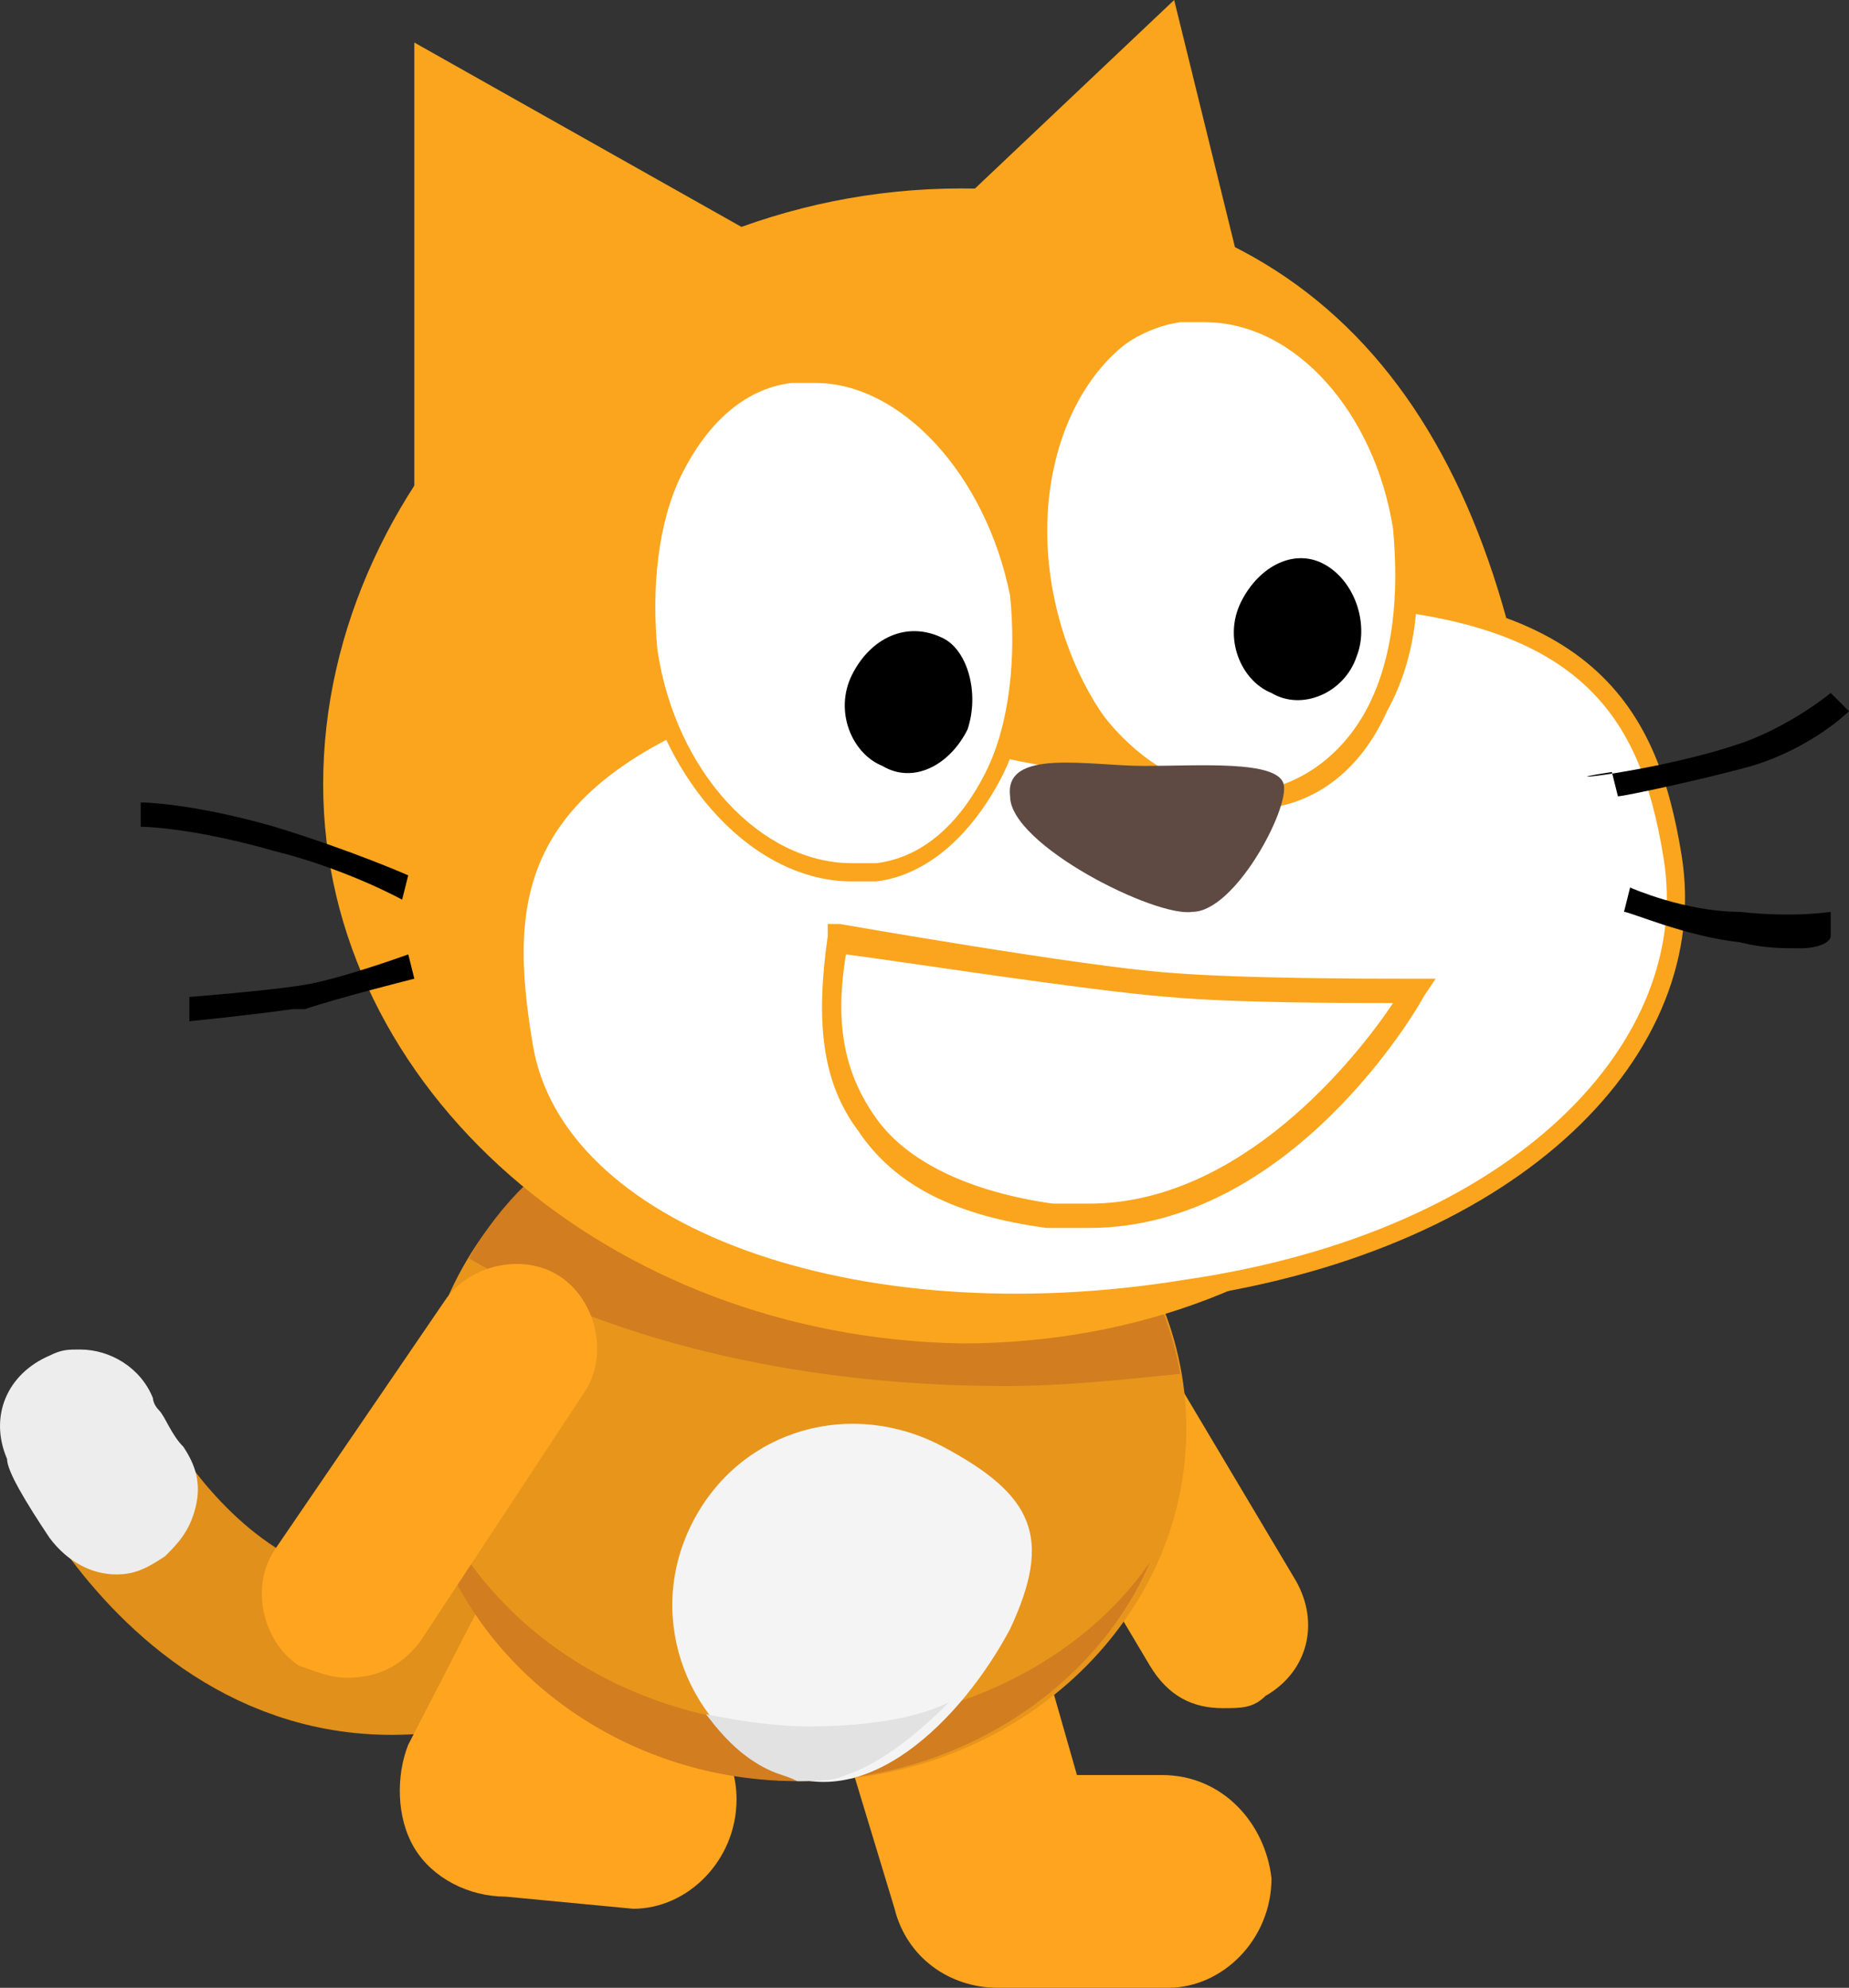 <svg version="1.1" xmlns="http://www.w3.org/2000/svg" xmlns:xlink="http://www.w3.org/1999/xlink" width="30.416" height="32.7" viewBox="0,0,30.416,32.7"><rect x="0" y="0" width="30.416" height="32.7" fill="#333333" stroke="none"/><g transform="translate(-225.886,-162.8)"><g data-paper-data="{&quot;isPaintingLayer&quot;:true}" fill-rule="nonzero" stroke-linejoin="miter" stroke-miterlimit="10" stroke-dasharray="" stroke-dashoffset="0" style="mix-blend-mode: normal"><path d="M235.401,189.2c-5.6,3.1 -8.2,-2.9 -8.2,-2.9" fill="none" stroke="#e0901b" stroke-width="2.5" stroke-linecap="round"/><path d="M227.802,188.7v0c-0.4,0 -0.8,-0.2 -1.1,-0.6c-0.4,-0.6 -0.7,-1.1 -0.7,-1.3v0v0c-0.3,-0.7 0,-1.4 0.7,-1.7c0.2,-0.1 0.3,-0.1 0.5,-0.1c0.5,0 1,0.3 1.2,0.8v0c0,0 0,0.1 0.1,0.2c0.1,0.1 0.2,0.4 0.4,0.6c0.2,0.3 0.3,0.6 0.2,1c-0.1,0.4 -0.3,0.6 -0.5,0.8c-0.3,0.2 -0.5,0.3 -0.8,0.3z" fill="#ededed" stroke="none" stroke-width="1" stroke-linecap="butt"/><path d="M234.202,194c-0.6,0 -1.2,-0.3 -1.5,-0.8c-0.3,-0.5 -0.3,-1.2 -0.1,-1.7l1.7,-3.3c0.4,-0.9 1.5,-1.2 2.4,-0.8c0.9,0.4 1.2,1.5 0.8,2.4l-0.5,1c0.6,0.3 1,0.9 1,1.6c0,1 -0.8,1.8 -1.7,1.8z" fill="#ffa41f" stroke="none" stroke-width="1" stroke-linecap="butt"/><path d="M242.302,195.5c-0.8,0 -1.5,-0.5 -1.7,-1.3l-1,-3.3c-0.3,-0.9 0.3,-1.9 1.2,-2.2c0.9,-0.3 1.9,0.3 2.2,1.2l0.6,2.1h1.4v0c1,0 1.7,0.8 1.8,1.7c0,1 -0.8,1.8 -1.7,1.8z" fill="#ffa41f" stroke="none" stroke-width="1" stroke-linecap="butt"/><path d="M246.001,190.9c-0.5,0 -0.9,-0.2 -1.2,-0.7l-2.5,-4.2c-0.4,-0.7 -0.2,-1.5 0.5,-1.9c0.7,-0.4 1.5,-0.2 1.9,0.5l2.5,4.2c0.4,0.7 0.2,1.5 -0.5,1.9c-0.2,0.2 -0.4,0.2 -0.7,0.2z" fill="#faa51d" stroke="none" stroke-width="1" stroke-linecap="butt"/><path d="M239.101,180.5c1.738,0 3.313,0.65 4.454,1.7c1.14,1.05 1.846,2.5 1.846,4.1c0,1.6 -0.706,3.05 -1.846,4.1c-1.141,1.05 -2.716,1.7 -4.454,1.7c-1.738,0 -3.313,-0.65 -4.454,-1.7c-1.14,-1.05 -1.846,-2.5 -1.846,-4.1c0,-1.6 0.706,-3.05 1.846,-4.1c1.141,-1.05 2.716,-1.7 4.454,-1.7z" fill="#e8951c" stroke="none" stroke-width="1" stroke-linecap="butt"/><path d="M244.802,188.5c-0.9,2.1 -3.2,3.6 -5.8,3.6c-3.2,0 -5.9,-2.3 -6.2,-5.2c0.8,2.5 3.3,4.3 6.4,4.3c2.4,0 4.5,-1.1 5.6,-2.7z" fill="#d17d20" stroke="none" stroke-width="1" stroke-linecap="butt"/><path d="M242.501,189.6c-0.8,1.5 -2.4,3.1 -3.9,2.3c-1.5,-0.8 -2.1,-2.6 -1.3,-4.1c0.8,-1.5 2.6,-2 4.1,-1.2c1.5,0.8 1.8,1.5 1.1,3z" fill="#f4f4f4" stroke="none" stroke-width="1" stroke-linecap="butt"/><path d="M233.601,183.5c1,-1.8 3.1,-3 5.5,-3c3.1,0 5.7,2.1 6.2,4.9c-1,0.1 -1.9,0.2 -2.9,0.2c-3.5,0 -6.6,-0.8 -8.8,-2.1z" fill="#d17d20" stroke="none" stroke-width="1" stroke-linecap="butt"/><path d="M232.702,171.2v-7.7l5.5,3.1" fill="#faa51d" stroke="none" stroke-width="1" stroke-linecap="butt"/><path d="M239.601,168.1l5.6,-5.3l1.5,6.1" fill="#faa51d" stroke="none" stroke-width="1" stroke-linecap="butt"/><path d="M251.202,175.7c0.7,5 -3.6,9.2 -9.5,9.2c-5.8,-0.1 -10.5,-4.2 -10.5,-9.2c0,-5.1 4.7,-9.8 10.5,-9.8c5.8,0 8.7,3.6 9.5,9.8z" fill="#faa51d" stroke="none" stroke-width="1" stroke-linecap="butt"/><path d="M244.601,175.3c1.8,-0.2 1.8,-2.7 2.4,-2.7c4.9,0 6,1.8 6.4,4.3c0.5,3.1 -2.5,6.3 -8,7.1c-5.5,0.9 -10.4,-0.9 -10.9,-4c-0.4,-2.4 -0.3,-4.5 4.1,-5.9c0.6,-0.1 4.1,1.5 6,1.2z" fill="#ffffff" stroke="#faa51d" stroke-width="0.3" stroke-linecap="butt"/><path d="M242.601,172.5c0.4,2.2 -0.6,4.3 -2.3,4.6c-1.7,0.3 -3.3,-1.3 -3.7,-3.5c-0.4,-2.2 0.6,-4.3 2.3,-4.6c1.6,-0.3 3.3,1.3 3.7,3.5" fill="#ffffff" stroke="none" stroke-width="1" stroke-linecap="butt"/><path d="M239.901,177.3c-1.6,0 -3.1,-1.6 -3.5,-3.7c-0.2,-1.1 -0.1,-2.2 0.4,-3.1c0.5,-0.9 1.2,-1.5 2,-1.6c0.1,0 0.3,0 0.4,0c1.6,0 3.1,1.6 3.5,3.7c0.2,1.1 0.1,2.2 -0.4,3.1c-0.5,0.9 -1.2,1.5 -2,1.6c-0.1,0 -0.3,0 -0.4,0zM239.302,169.1c-0.1,0 -0.2,0 -0.4,0c-0.8,0.1 -1.4,0.7 -1.8,1.5c-0.4,0.8 -0.5,1.9 -0.4,2.9c0.3,2 1.7,3.5 3.2,3.5c0.1,0 0.2,0 0.4,0c0.8,-0.1 1.4,-0.7 1.8,-1.5c0.4,-0.8 0.5,-1.9 0.4,-2.9c-0.4,-2 -1.8,-3.5 -3.2,-3.5z" fill="#faa51d" stroke="none" stroke-width="1" stroke-linecap="butt"/><path d="M241.802,174.8c-0.3,0.6 -0.9,0.9 -1.4,0.6c-0.5,-0.2 -0.8,-0.9 -0.5,-1.5c0.3,-0.6 0.9,-0.9 1.5,-0.6c0.4,0.2 0.6,0.9 0.4,1.5" fill="#000000" stroke="none" stroke-width="1" stroke-linecap="butt"/><path d="M249.001,171.5c0.4,2.2 -0.6,4.2 -2.2,4.5c-1.6,0.3 -3.2,-1.3 -3.6,-3.5c-0.4,-2.2 0.6,-4.2 2.2,-4.5c1.6,-0.3 3.2,1.3 3.6,3.5" fill="#ffffff" stroke="none" stroke-width="1" stroke-linecap="butt"/><path d="M246.302,176.1c-1.6,0 -3,-1.6 -3.4,-3.6c-0.2,-1.1 -0.1,-2.2 0.4,-3.1c0.4,-0.9 1.1,-1.5 2,-1.6c0.1,0 0.3,0 0.4,0c1.6,0 3,1.6 3.4,3.6c0.2,1.1 0.1,2.2 -0.4,3.1c-0.4,0.9 -1.1,1.5 -2,1.6c-0.1,0 -0.2,0 -0.4,0zM245.702,168.1c-0.1,0 -0.2,0 -0.4,0c-0.7,0.1 -1.4,0.6 -1.8,1.4c-0.4,0.8 -0.5,1.8 -0.4,2.9c0.3,1.9 1.7,3.4 3.1,3.4c0.1,0 0.2,0 0.4,0c0.7,-0.1 1.4,-0.6 1.8,-1.4c0.4,-0.8 0.5,-1.8 0.4,-2.9c-0.3,-1.9 -1.6,-3.4 -3.1,-3.4z" fill="#faa51d" stroke="none" stroke-width="1" stroke-linecap="butt"/><path d="M248.202,173.6c-0.2,0.6 -0.9,0.9 -1.4,0.6c-0.5,-0.2 -0.8,-0.9 -0.5,-1.5c0.3,-0.6 0.9,-0.9 1.4,-0.6c0.5,0.3 0.7,1 0.5,1.5" fill="#000000" stroke="none" stroke-width="1" stroke-linecap="butt"/><path d="M244.702,175.4c0.9,0 2.2,-0.1 2.3,0.3c0.1,0.4 -0.8,2.1 -1.5,2.1c-0.6,0.1 -3,-1.1 -3,-1.9c-0.1,-0.8 1.3,-0.5 2.2,-0.5" fill="#5e4a42" stroke="none" stroke-width="1" stroke-linecap="butt"/><path d="M243.802,183c-0.2,0 -0.4,0 -0.7,0c-1.5,-0.2 -2.5,-0.7 -3.1,-1.6c-0.6,-0.8 -0.7,-1.8 -0.5,-3.2v-0.2h0.2c0,0 4,0.7 5.4,0.8c1.2,0.1 3.3,0.1 3.9,0.1h0.5l-0.2,0.3c-0.1,0.2 -2.2,3.8 -5.5,3.8zM239.802,178.5c-0.2,1.2 0,2 0.5,2.7c0.5,0.7 1.5,1.2 2.9,1.4c0.2,0 0.4,0 0.6,0c2.5,0 4.4,-2.4 5,-3.3c-0.8,0 -2.6,0 -3.7,-0.1c-1.3,-0.1 -4.5,-0.6 -5.3,-0.7z" fill="#faa51d" stroke="none" stroke-width="1" stroke-linecap="butt"/><path d="M232.501,177.6c0,0 -0.9,-0.5 -2.1,-0.8c-1.4,-0.4 -2.2,-0.4 -2.2,-0.4v-0.4c0,0 0.8,0 2.2,0.4c1.3,0.4 2.2,0.8 2.2,0.8z" fill="#000000" stroke="none" stroke-width="1" stroke-linecap="butt"/><path d="M230.702,179.4c-0.7,0.1 -1.7,0.2 -1.7,0.2v-0.4c0,0 1.3,-0.1 1.9,-0.2c0.6,-0.1 1.7,-0.5 1.7,-0.5l0.1,0.4c0,0 -1.2,0.3 -1.8,0.5c0,0 -0.1,0 -0.2,0z" fill="#000000" stroke="none" stroke-width="1" stroke-linecap="butt"/><path d="M252.501,175.9l-0.1,-0.4c-1.3,0.2 0.8,0 2.2,-0.5c0.8,-0.3 1.4,-0.8 1.4,-0.8l0.3,0.3c0,0 -0.6,0.6 -1.6,0.9c-0.7,0.2 -2.1,0.5 -2.2,0.5z" fill="#000000" stroke="none" stroke-width="1" stroke-linecap="butt"/><path d="M255.501,178.4c-0.3,0 -0.6,0 -1,-0.1c-0.9,-0.1 -1.8,-0.5 -1.9,-0.5l0.1,-0.4c0,0 0.9,0.4 1.8,0.4c0.9,0.1 1.5,0 1.5,0v0.4c0,0.1 -0.2,0.2 -0.5,0.2z" fill="#000000" stroke="none" stroke-width="1" stroke-linecap="butt"/><path d="M231.601,190.4c-0.3,0 -0.5,-0.1 -0.8,-0.2c-0.6,-0.4 -0.8,-1.3 -0.4,-1.9l2.8,-4.1c0.4,-0.6 1.3,-0.8 1.9,-0.4c0.6,0.4 0.8,1.3 0.4,1.9l-2.7,4.1c-0.3,0.4 -0.7,0.6 -1.2,0.6z" fill="#ffa41f" stroke="none" stroke-width="1" stroke-linecap="butt"/><path d="M241.501,190.8c-0.5,0.5 -1.1,1 -1.7,1.2c-0.2,0.1 -0.5,0.1 -0.8,0.1c-0.2,-0.1 -0.3,-0.1 -0.5,-0.2c-0.4,-0.2 -0.7,-0.5 -1,-0.9c0.5,0.1 1.1,0.2 1.7,0.2c0.8,0 1.7,-0.1 2.3,-0.4z" fill="#e2e2e2" stroke="none" stroke-width="1" stroke-linecap="butt"/></g></g></svg>